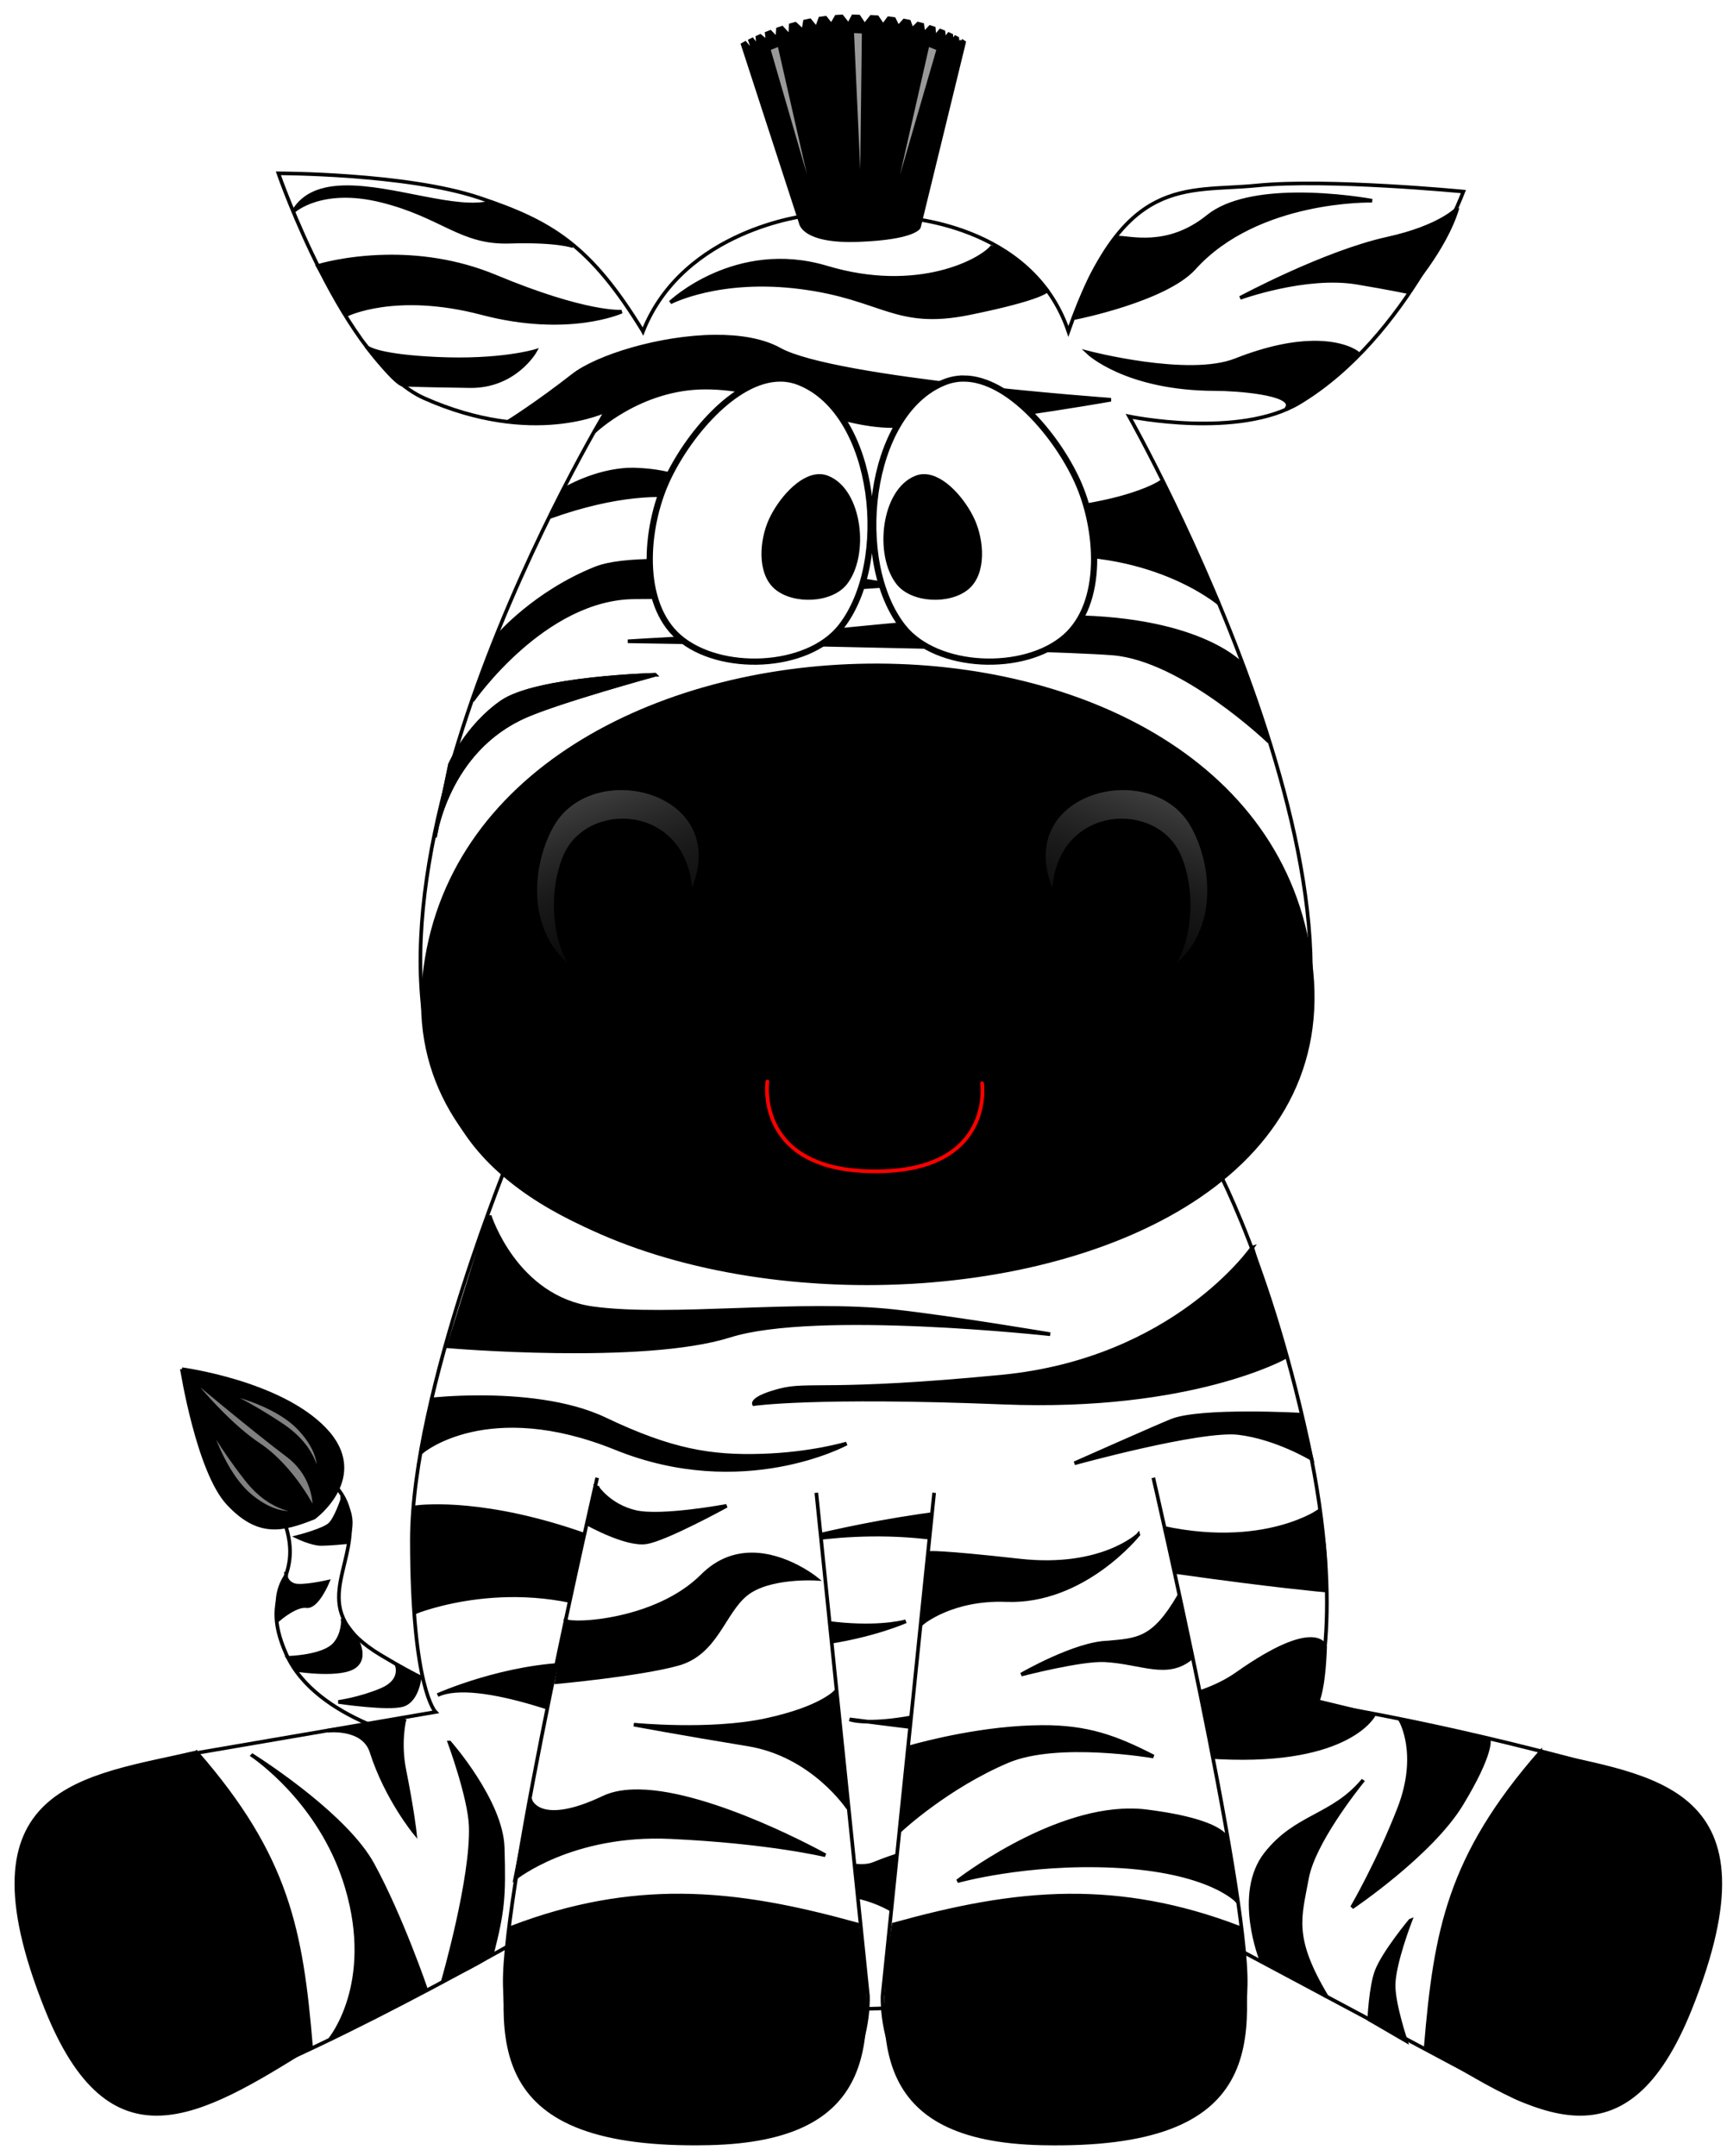 <?xml version="1.0" encoding="UTF-8"?>
<svg version="1.1" viewBox="0 0 477.1 593.58" xmlns="http://www.w3.org/2000/svg" xmlns:xlink="http://www.w3.org/1999/xlink">
 <defs>
  <linearGradient id="a">
   <stop stop-color="#4a4a4a" offset="0"/>
   <stop stop-color="#333" stop-opacity=".498" offset=".5"/>
   <stop stop-color="#333" stop-opacity="0" offset="1"/>
  </linearGradient>
  <linearGradient id="d" x1="290.61" x2="311.44" y1="440.84" y2="495.26" gradientUnits="userSpaceOnUse" xlink:href="#a"/>
  <linearGradient id="e" x1="290.61" x2="311.44" y1="440.84" y2="495.26" gradientTransform="matrix(-1 0 0 1 758.61 0)" gradientUnits="userSpaceOnUse" xlink:href="#a"/>
 </defs>
 <g transform="translate(-139.19 -224.99)">
  <path d="m256.13 704.55s-29.872-5.619-38.153-24.252c-8.281-18.633 5.619-19.224-0.592-36.674-6.211-17.45-6.211-19.224-6.211-19.224s22.478 3.253 24.252 18.041c1.775 14.788-12.126 25.731 8.577 38.153s20.407 8.577 20.407 8.577z" fill="none" stroke="#000" stroke-width="1px"/>
  <path d="m280.38 541.29s-27.801 66.842-27.801 107.66c0 40.815 6.507 47.322 6.507 47.322l-67.528 11.585s-52.868 13.558-46.361 41.359c6.507 27.801 14.513 36.966 14.513 36.966s5.321 25.933 37.236 14.573c35.216-12.536 95.172-47.402 95.172-47.402s44.457 26.323 88.821 24.548c44.364-1.775 83.109-24.844 83.109-24.844l91.981 49.096s26.628 13.591 37.857-8.873c2.861-5.723 12.514-37.413 15.971-55.011 3.457-17.599-22.503-24.778-31.351-27.21-45.455-12.492-77.489-17.154-77.489-17.154s8.873-23.069-1.775-72.165c-11.646-53.699-27.801-80.447-27.801-80.447z" fill="#fff" stroke="#000" stroke-width="1px"/>
  <path d="m316.21 316.21c11.16-28.15 45.27-31.89 45.27-31.89l-15.159-41.725c22.352-10.592 31.28-14.493 56.884-1.673l-16.444 43.888s36.398 1.302 46.559 31.4c15.18-43.518 32.333-38.205 51.865-40.154 19.532-1.948 56.884 1.673 56.884 1.673s-15.011 40.042-45.173 58.139c-16.731 10.038-46.846 3.764-46.846 3.764s81.064 143.33 36.808 197.42c-45.173 55.211-184.39 50.836-219.17 0-43.564-63.675 38.481-199.1 38.481-199.1s-20.077 10.038-50.192-3.346c-22.05-9.8-40.154-61.904-40.154-61.904s35.135 0 55.211 6.692c20.077 6.692 30.671 13.093 45.173 36.808z" fill="none" stroke="#000" stroke-width="1px"/>
  <path d="m255.98 493.88c11.832-112.09 233-116.04 244.27-1.333 11.266 114.71-256.1 113.43-244.27 1.333z" stroke="#000" stroke-width=".981px"/>
  <path d="m234 276.53c-6.033 0.131-11.124 1.789-14 6.625 0 0 7.551-7.089 24.281-2.906 16.731 4.183 21.74 11.7 35.125 11.281 13.385-0.418 17.562 1.25 17.562 1.25s-10.012-6.908-22.594-12.125c-9.225 2.739-27.103-4.414-40.375-4.125zm261.47 1.97c-8.746 0.134-18.103 1.55-23.719 6.094-11.29 9.136-21.836 5.616-25.094 5.812-9.113 10.653-11.219 22.031-11.219 22.031s24.641-4.907 32.531-13.656c17.43-19.32 48.97-18.53 48.97-18.53s-10.224-1.922-21.469-1.75zm44.938 3.844s-4.553 5.104-19.25 8.344c-17.363 3.827-40.562 16.312-40.562 16.312s18.023-6.562 32.188-4.188c8.907 1.493 13.812 2.531 13.812 2.531s10.466-11.707 13.812-23zm-128 10.438c-2.93 3.903-20.498 13.404-45.594 5.875-25.1-7.53-43.07 9.59-43.07 9.59s13.382-7.084 35.969-4.156c22.586 2.928 25.911 11.276 46.406 7.094 20.495-4.183 21.344-6.281 21.344-6.281s-5.44-6.408-15.062-12.125zm-167.1 2.84c-11.067 0.223-18.625 2.594-18.625 2.594l7.969 13.406s13.377-6.712 37.219-0.438c23.841 6.274 38.469-0.406 38.469-0.406s-9.623 0.832-34.719-9.625c-10.98-4.575-21.705-5.705-30.312-5.531zm90.625 22.031c-15.053 0.135-32.355 5.511-38.969 10.688-9.62 7.529-17.562 12.531-17.562 12.531s22.993 0.433 27.594-3.75-4.188 6.688-4.188 6.688 12.577-12.125 30.562-12.125c17.986 0 32.606 9.214 48.5 10.469 15.894 1.255 63.156-7.125 63.156-7.125s-76.13-5.447-91.188-13.812c-4.705-2.614-11.064-3.624-17.906-3.562zm164.59 1.656c-5.175 0.089-12.134 1.273-21.188 4.844-13.011 5.132-40.594-2.094-40.594-2.094s10.503 10.031 35.156 10.031c5.438 0 21.551 1.108 19.656 5.031 14.836-9.043 19.219-15.062 19.219-15.062s-3.626-2.898-12.25-2.75zm-260.34 1.19c8.701 11.17 9.938 10.344 9.938 10.344s0.851 0.185 18.406 0.438c12.435 0.179 17.969-9.625 17.969-9.625s-9.62 2.93-27.188 2.094c-15.371-0.732-18.565-2.758-19.125-3.25zm92.75 32.531s55.632 28.44 89.094 25.094c33.461-3.346 52.688 12.969 52.688 12.969l-15.875-33.469s-12.128 8.781-52.281 8.781c-40.154 0-73.625-13.375-73.625-13.375zm-20.35 1.22c-9.673 0.299-18.125 5.469-18.125 5.469s-1.912 3.258-3.781 7.531c36.193-12.876 50.625-0.844 50.625-0.844s-6.961-11.332-26.781-12.125c-0.654-0.026-1.293-0.051-1.938-0.031zm7.312 25.094c-7.112 0.049-13.09 0.661-16.75 2.125-16.72 6.7-26.77 18.42-26.77 18.42l-7.094 17.969s19.654-28.438 44.75-28.438 71.094-3.344 71.094-3.344-39.817-6.894-65.219-6.719zm107.04 15.47c-33.631 0.207-60.367 4.625-70.562 4.625-10.875 0-44.344 2.094-44.344 2.094s112.11 1.671 133.44 3.344c19.344 1.517 43.062 24.281 43.062 24.281l-7.094-20.938s-10.88-12.957-47.688-13.375c-2.3-0.026-4.57-0.045-6.812-0.031zm-107.38 15.94s-32.63 0.839-42.25 7.531c-9.62 6.692-14.219 17.125-14.219 17.125l-3.531 16.906c1.708-6.806 7.431-22.887 24.438-30.281 9.62-4.183 35.562-11.281 35.562-11.281zm-60 41.562c-0.488 1.945-0.656 3.188-0.656 3.188l0.656-3.188z" stroke="#000" stroke-width="1px"/>
  <path d="m354 329.19c-12.635 5e-3 -25.766 16.06-31.281 28.156-5.978 13.112-7.508 33.648 3.375 43.094 11.228 9.745 35.284 8.859 44.531-2.781 14.17-17.836 9.868-58.866-11.25-67.406-1.761-0.712-3.57-1.063-5.375-1.062zm50.469 0c-1.805-6.8e-4 -3.614 0.35-5.375 1.062-21.118 8.54-25.42 49.57-11.25 67.406 9.248 11.641 33.303 12.526 44.531 2.781 10.883-9.445 9.353-29.982 3.375-43.094-5.515-12.097-18.647-28.152-31.281-28.156z" fill="#fff" stroke="#000" stroke-width="1.709"/>
  <path d="m364.81 355.88c-5.488 2e-3 -11.198 6.965-13.594 12.219-2.596 5.695-3.258 14.616 1.469 18.719 4.877 4.233 15.327 3.869 19.344-1.188 6.155-7.747 4.266-25.572-4.906-29.281-0.765-0.309-1.528-0.469-2.312-0.469zm28.75 0c-0.784-2.9e-4 -1.548 0.159-2.312 0.469-9.173 3.709-11.061 21.534-4.906 29.281 4.017 5.056 14.467 5.42 19.344 1.188 4.727-4.103 4.065-13.024 1.469-18.719-2.396-5.254-8.106-12.217-13.594-12.219z" stroke="#000" stroke-width=".742"/>
  <path d="m295.39 490.06c-4.479-7.995-4.984-20.593-1.06-29.66 6.545-15.123 33.433-13.97 35.384 8.94 10.444-26.18-26.718-35.65-37.786-17.384-5.565 9.184-8.573 27.303 3.461 38.104z" fill="url(#d)"/>
  <path d="m463.22 490.06c4.479-7.995 4.984-20.593 1.06-29.66-6.545-15.123-33.433-13.97-35.384 8.94-10.444-26.18 26.718-35.65 37.786-17.384 5.565 9.184 8.573 27.303-3.461 38.104z" fill="url(#e)"/>
  <path d="m350.46 522.73s-3.635 24.729 29.713 24.729c32.874 0 29.397-24.266 29.397-24.266" fill="none" stroke="#f00" stroke-linecap="round" stroke-linejoin="round" stroke-width="1.027"/>
  <path d="m258.91 455.49s3.229-23.954 25.096-33.461c9.62-4.183 35.553-11.293 35.553-11.293s-32.625 0.837-42.245 7.529c-9.62 6.692-14.221 17.149-14.221 17.149z" stroke="#000" stroke-width="1px"/>
  <path d="m359.64 286.34s0.592 5.324 15.971 4.732c15.38-0.592 16.563-3.549 16.563-3.549l12.422-50.871-0.029-0.02-0.088-0.059-0.147-0.096-0.501 1.645 0.033-1.935-0.912 1.733-0.083-0.215-0.14-2.161-0.493-0.26-0.994 1.349-0.163-1.92-0.663-0.306-1.163 1.606-0.332-2.247-0.832-0.33-1.627 1.886-0.203-2.55-0.998-0.33-1.792 1.894-0.368-2.535-1.162-0.306-1.66 1.629-0.827-2.2-1.325-0.26-1.674 1.832-1.136-2.286-1.485-0.189-1.538 2.058-1.591-2.348-1.644-0.096-1.844 2.307-1.601-2.386-1.565-0.066-1.258 2.353-1.835-2.329-1.523 0.084-1.356 2.345-1.63-2.051-1.458 0.204-0.988 2.751-1.846-2.247-1.371 0.294-0.449 2.683-2.188-2.03-1.261 0.353-0.184 3.176-2.211-2.434-1.129 0.382-0.193 2.751-1.916-1.982-0.974 0.381 0.265 2.444-2.042-1.707-0.797 0.349 0.302 2.846-1.702-2.203-0.597 0.287 0.805 2.478-0.452 0.229-1.706-2.023-0.296 0.158-0.215 0.117-0.131 0.072-0.044 0.025z" stroke="#000" stroke-width="1px"/>
  <path d="m273.97 559.66-11.28 35.96s53.534 4.591 77.375-2.938 88.25-0.406 88.25-0.406-25.922-4.392-42.656-6.281c-25.933-2.928-61.918 2.084-83.25-0.844-21.332-2.928-28.438-25.5-28.438-25.5zm209.97 8.781s-21.349 30.93-69.031 35.531c-47.683 4.601-53.115 1.69-61.062 3.781-7.947 2.091-7.094 3.75-7.094 3.75s16.729-2.498 68.594-0.406c51.865 2.091 77.781-12.562 77.781-12.562l-9.2-30.09zm-212.41 41.18c-7.846-0.015-13.469 0.625-13.469 0.625l-2.5 14.219s17.99-15.065 53.125-0.844 63.562-1.25 63.562-1.25-9.603 2.925-23.406 3.344c-13.803 0.418-24.69-1.248-43.094-10.031-10.352-4.941-24.131-6.043-34.219-6.062zm211 4.438c-7.892 0.02-16.766 0.438-20.75 2.031-4.18 1.68-26.78 11.72-26.78 11.72s34.7-9.599 45.156-8.344c10.457 1.255 20.094 7.094 20.094 7.094l-2.938-12.125s-6.889-0.395-14.781-0.375zm-224.25 25.562c-3.149 0.059-4.812 0.312-4.812 0.312v28.875s27.364-11.298 56.469 1.25c41.574 17.924 78.625 1.25 78.625 1.25s-23.461 7.113-66.031-14.219c-31.928-15.999-54.802-17.645-64.25-17.469zm163.34 0.13c-31.468 0.426-66.5 10.219-66.5 10.219s31.365-7.429 61.062 3.156 13.378-0.116 48.094 4.812c24.908 3.536 39.719 4.875 39.719 4.875s0.834-11.891-2.094-21.594c0 0-18.394 12.522-51.438 1.938-8.25-2.65-18.35-3.55-28.84-3.41zm78.531 36.438c-3.311-0.062-9.39 1.818-20.406 9.594-21.332 15.058-70.68 7.935-86.156 11.281-7.314 1.581-12.283 1.928-15.5 1.875 12.35 1.588 66.062 8.385 97.062 9.844 35.553 1.673 42.25-11.719 42.25-11.719l-15.5-3.75s1.675-2.933 2.094-15.062c0 0-0.533-2.001-3.844-2.062zm-122.06 22.75c-1.578-0.203-5-0.625-5-0.625s1.41 0.566 5 0.625zm-80.21-15.82c-19.427 0.081-38.219 8.5-38.219 8.5 10.915-5.116 41.006 6.955 50.906 11.344-1.909-3.077 32.595-2.84 9.312-15.094-6.705-3.529-14.398-4.782-22-4.75zm12.688 19.844c0.279 0.45 1.332 0.984 3.469 1.625-0.183-0.123-1.651-0.819-3.469-1.625zm-60.031-4.656-21.156 3.125s9.86-1.202 12.094 5.812c4.054 12.734 11.906 22.281 11.906 22.281s-0.662-6.167-2.875-17.219c-1.564-7.812 0.031-14 0.031-14zm274.25 0.312s5.449 9.192-0.406 24.25-12.969 27.188-12.969 27.188 21.76-14.635 30.125-28.438c8.365-13.803 7.531-17.562 7.531-17.562l-24.281-5.438zm-261.84 6.062s5.555 15.092 5.844 23c0.521 14.294-7.531 42.25-7.531 42.25s8.72-3.53 13.375-7.094c2.968-11.722 3.356-15.478 2.938-29.281-0.385-12.715-14.625-28.875-14.625-28.875zm-69.656 2.719c-30.594 7.13-65.957 8.958-41.312 70.5 17.618 43.995 41.829 29.808 72.812 10.375-2.667-31.749-6.4-52.104-31.5-80.875zm369.91 0c-25.1 28.771-28.802 49.126-31.469 80.875 30.984 19.433 55.163 33.62 72.781-10.375 24.645-61.542-10.719-63.37-41.312-70.5zm-354.47 0.875c3.837 2.71 19.602 14.909 25.938 36.25 7.947 26.769-4.594 41.812-4.594 41.812l26.344-13.812s-6.808-19.917-14.656-34.281c-7.103-13.001-28.919-27.337-33.031-29.969zm305.77 6.74c-8.391 10.138-18.444 9.643-26.812 20.312-8.638 11.014-1.25 29.281-1.25 29.281s6.949 2.691 18 10.031c-9.81-16.38-7.42-21.78-5.44-32.62 1.773-9.688 13.367-24.358 15.5-27zm-179.88 3.406s15.299 27.131 33.031 27.594c24.678 1.673 28.031 18.406 28.031 18.406l17.969-28.844s-9.831-7.296-33.875 2.5c-11.293 4.601-45.156-19.656-45.156-19.656zm192.81 35.312s-7.211 8.66-9.219 13.812c-1.639 4.208-2.062 13.375-2.062 13.375l10.04 5.84s-3.458-10.192-3.344-15.469c0.131-6.052 4.594-17.562 4.594-17.562z" stroke="#000" stroke-width="1.019px"/>
  <path d="m363.93 635.93 14.196 138.42s2.366 39.632-43.772 40.223c-46.139 0.592-55.603-15.971-56.194-43.181-0.592-27.21 25.435-139.6 25.435-139.6" fill="#fff" stroke="#000" stroke-width="1px"/>
  <path d="m396.36 635.93-14.196 138.42s-2.366 39.632 43.772 40.223c46.139 0.592 55.603-15.971 56.194-43.181 0.592-27.21-25.435-139.6-25.435-139.6" fill="#fff" stroke="#000" stroke-width="1px"/>
  <path d="m189.28 601.91s4.438 28.096 12.719 36.969c8.281 8.873 14.783 7.424 23.656 3.875 0 0 15.391-11.268 2.969-24.281s-39.344-16.562-39.344-16.562zm44.125 35.938s-1.671 5.046-3.344 6.719-9 3.531-9 3.531 3.959 1.906 6.469 1.906c2.51 0 6.906-0.438 6.906-0.438s3.57-6.281-1.031-11.719zm-15.5 20.938c-3.764 5.438-1.875 11.906-1.875 11.906s4.603-3.981 7.531-3.562c2.928 0.418 5.844-6.688 5.844-6.688s-7.315 1.68-9.406 0.844c-2.091-0.837-2.094-2.5-2.094-2.5zm15.688 12.125s0.194 3.882-2.281 6.688c-3.137 3.555-12.781 3.75-12.781 3.75l2.531 3.375s12.111 1.865 15.875-1.062c3.764-2.928-0.406-8.781-0.406-8.781l-2.938-3.969zm14.844 12.531s1.7 4.209-4.156 6.719c-5.856 2.51-11.938 3.344-11.938 3.344s13.833 2.059 17.781 0.812c3.974-1.255 4.594-7.531 4.594-7.531l-6.281-3.344z" stroke="#000" stroke-width="1px"/>
  <path d="m190.53 603.09s10.052 13.025 19.812 19.531c9.76 6.507 15.406 18.344 15.406 18.344s0.966-9.096-7.406-15.375c-9.464-7.098-27.812-22.5-27.812-22.5zm10 5.031s6.49 2.681 16.25 9.188 9.781 14.188 9.781 14.188 2.348-5.341-4.75-13.031c-7.098-7.69-21.281-10.344-21.281-10.344zm-3.906 8.594s3.762 13.944 11.969 20.438c8.207 6.494 13.312 3.719 13.312 3.719s-7.646 0.582-14.875-8.656c-7.229-9.238-10.406-15.5-10.406-15.5z" fill="#808080" stroke="#000" stroke-width="1px"/>
  <path d="m373.78 233.56 2.531 55.625 0.656-55.438-3.188-0.188zm-20.062 3.688-2.938 1.188 14.781 50.875-11.844-52.062zm40.875 0-11.812 52.062 14.781-50.875-2.969-1.188z" fill="#999" stroke="#000" stroke-width="1px"/>
  <path d="m303.66 634.5-2.5 10.062s10.469 5.837 15.906 5c5.438-0.837 22.156-10.031 22.156-10.031s-17.983 3.361-25.094 1.688c-7.12-1.67-10.47-6.72-10.47-6.72zm42.188 18.406c-4.396 0.071-9.048 1.61-13.312 5.875-12.64 12.64-35.706 13.703-37.531 12.375-0.08 2.482-2.625 16.906-2.625 16.906s22.893-2.086 33.469-5.031c10.576-2.945 12.482-14.238 18.812-19.25 6.331-5.012 19.25-4.188 19.25-4.188s-8.392-6.843-18.062-6.688zm-50.85 18.25c0.011-0.355-0.02-0.459-0.125-0.25-0.047 0.093 0.018 0.172 0.125 0.25zm74.344 19.406s-3.774 4.591-19.25 7.938-36.406 1.25-36.406 1.25 13.389 2.51 31.375 5.438 27.625 17.594 27.625 17.594l-3.344-32.219zm-54.125 27.531c-3.746-0.069-7.13 0.443-9.875 1.75-17.56 8.36-20.09 0.84-20.09 0.84l-4.19 21.31s15.5-12.536 42.688-11.281c27.187 1.255 42.656 5 42.656 5s-30.958-17.253-51.188-17.625zm11.4 28.71c-14.55-0.082-29.715 2.373-46.438 8.75-3.887 31.172-7.526 60.8 54.094 59.469 47.381-1.024 45.237-29.22 40.875-60.281-16.316-4.502-32.041-7.844-48.531-7.938z" stroke="#000" stroke-width="1px"/>
  <path d="m452.56 647.47s-10.039 9.635-32.625 7.125c-22.59-2.52-24.69-2.1-24.69-2.1l-2.062 19.25s8.159-6.863 23-6.281c21.332 0.837 36.375-18 36.375-18zm11.281 16.75c-7.078 12.257-11.539 12.173-19.625 12.938-8.968 0.176-23.875 8.812-23.875 8.812s16.482-4.301 23.031-3.938c10.173 0.565 17.124 4.916 23.844-0.688l-3.375-17.125zm-37.812 36.188c-1.789 6e-3 -3.679 0.064-5.688 0.188-16.069 0.986-30.938 5.438-30.938 5.438l-2.09 22.58s12.564-11.72 29.281-18.812c13.803-5.856 40.156-1.281 40.156-1.281-10.503-5.38-18.198-8.169-30.719-8.125zm24.188 22.938c-22.425 0.023-47.438 19.5-47.438 19.5s18.732-5.348 43.094-4.188c26.351 1.255 33.875 9.625 33.875 9.625l-2.5-16.312s0.829-5.447-22.594-8.375c-1.464-0.183-2.942-0.252-4.438-0.25zm-16.5 23.469c-16.49 0.093-32.184 3.435-48.5 7.938-4.362 31.061-6.537 59.258 40.844 60.281 61.62 1.331 57.981-28.297 54.094-59.469-16.723-6.377-31.887-8.832-46.438-8.75z" stroke="#000" stroke-width="1px"/>
 </g>
</svg>

